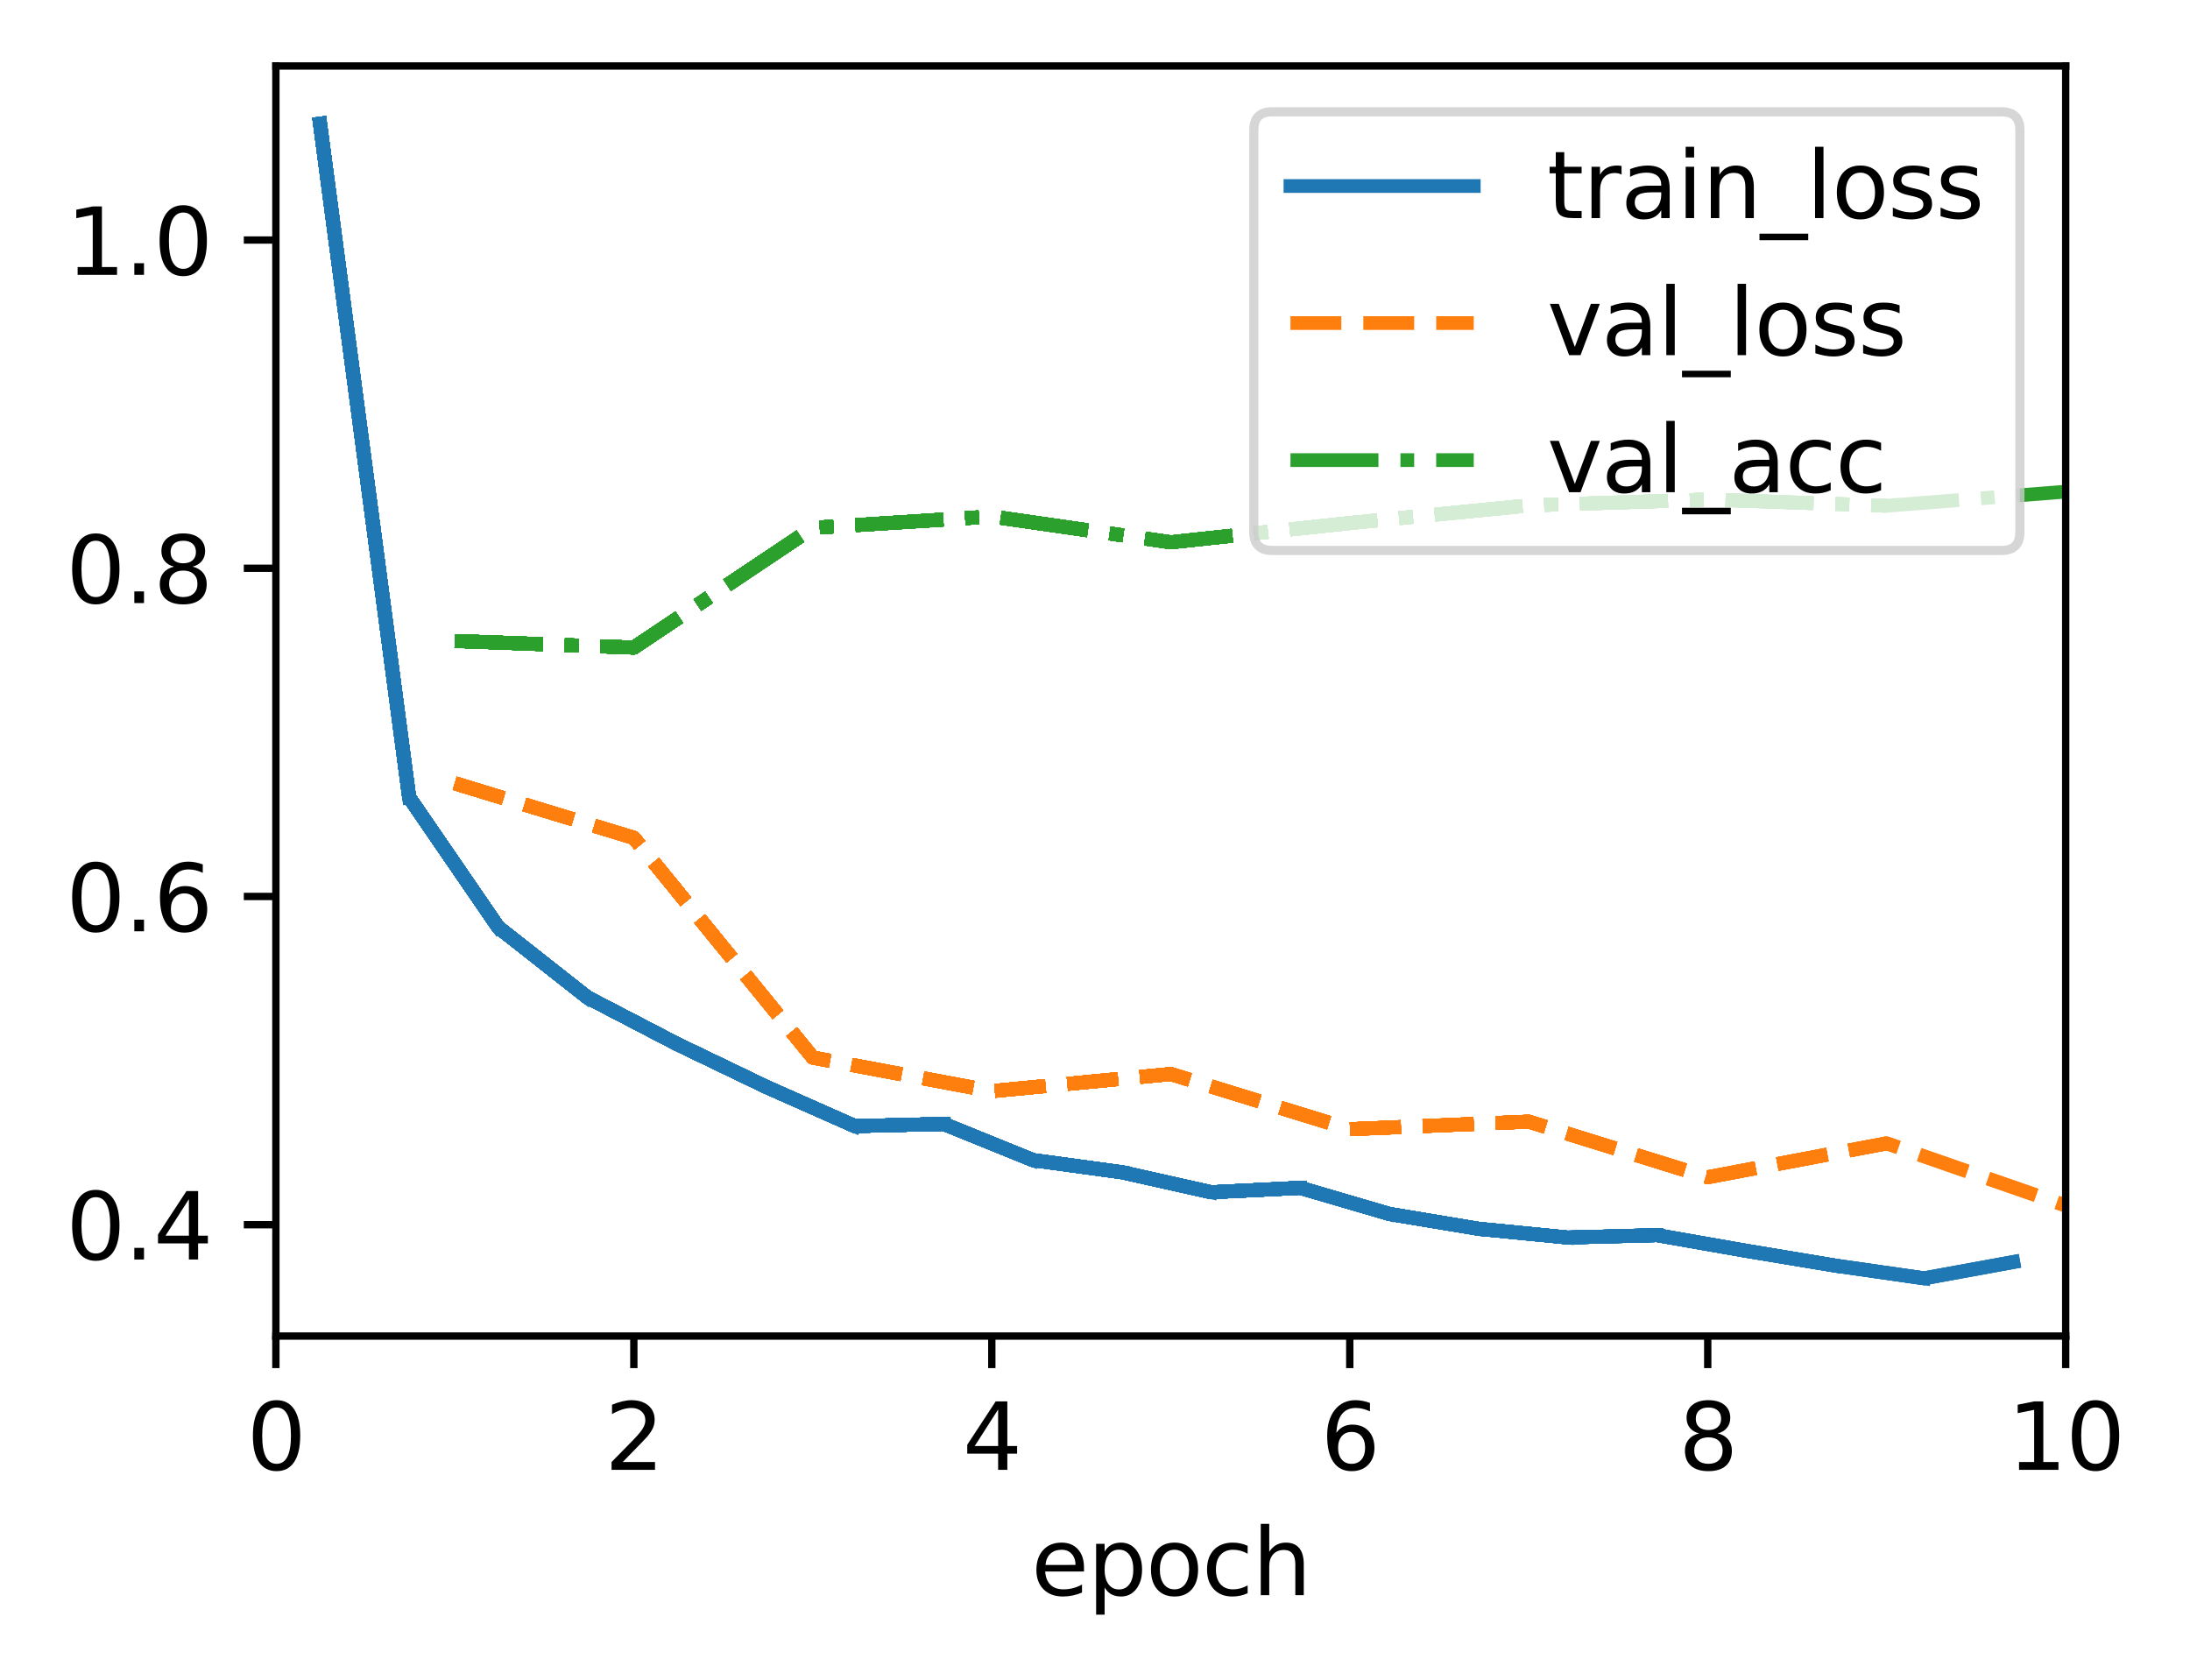 <?xml version="1.0" encoding="utf-8" standalone="no"?>
<!DOCTYPE svg PUBLIC "-//W3C//DTD SVG 1.1//EN"
  "http://www.w3.org/Graphics/SVG/1.1/DTD/svg11.dtd">
<svg xmlns:xlink="http://www.w3.org/1999/xlink" width="238.966pt" height="183.356pt" viewBox="0 0 238.966 183.356" xmlns="http://www.w3.org/2000/svg" version="1.1">
 <defs>
  <style type="text/css">*{stroke-linejoin: round; stroke-linecap: butt}</style>
 </defs>
 <g id="figure_1">
  <g id="patch_1">
   <path d="M 0 183.356 
L 238.966 183.356 
L 238.966 0 
L 0 0 
z
" style="fill: #ffffff"/>
  </g>
  <g id="axes_1">
   <g id="patch_2">
    <path d="M 30.103 145.8 
L 225.403 145.8 
L 225.403 7.2 
L 30.103 7.2 
z
" style="fill: #ffffff"/>
   </g>
   <g id="matplotlib.axis_1">
    <g id="xtick_1">
     <g id="line2d_1">
      <defs>
       <path id="m3e8cf672c4" d="M 0 0 
L 0 3.5 
" style="stroke: #000000; stroke-width: 0.8"/>
      </defs>
      <g>
       <use xlink:href="#m3e8cf672c4" x="30.103" y="145.8" style="stroke: #000000; stroke-width: 0.8"/>
      </g>
     </g>
     <g id="text_1">
      <!-- 0 -->
      <g transform="translate(26.922 160.398) scale(0.1 -0.1)">
       <defs>
        <path id="DejaVuSans-30" d="M 2034 4250 
Q 1547 4250 1301 3770 
Q 1056 3291 1056 2328 
Q 1056 1369 1301 889 
Q 1547 409 2034 409 
Q 2525 409 2770 889 
Q 3016 1369 3016 2328 
Q 3016 3291 2770 3770 
Q 2525 4250 2034 4250 
z
M 2034 4750 
Q 2819 4750 3233 4129 
Q 3647 3509 3647 2328 
Q 3647 1150 3233 529 
Q 2819 -91 2034 -91 
Q 1250 -91 836 529 
Q 422 1150 422 2328 
Q 422 3509 836 4129 
Q 1250 4750 2034 4750 
z
" transform="scale(0.016)"/>
       </defs>
       <use xlink:href="#DejaVuSans-30"/>
      </g>
     </g>
    </g>
    <g id="xtick_2">
     <g id="line2d_2">
      <g>
       <use xlink:href="#m3e8cf672c4" x="69.163" y="145.8" style="stroke: #000000; stroke-width: 0.8"/>
      </g>
     </g>
     <g id="text_2">
      <!-- 2 -->
      <g transform="translate(65.982 160.398) scale(0.1 -0.1)">
       <defs>
        <path id="DejaVuSans-32" d="M 1228 531 
L 3431 531 
L 3431 0 
L 469 0 
L 469 531 
Q 828 903 1448 1529 
Q 2069 2156 2228 2338 
Q 2531 2678 2651 2914 
Q 2772 3150 2772 3378 
Q 2772 3750 2511 3984 
Q 2250 4219 1831 4219 
Q 1534 4219 1204 4116 
Q 875 4013 500 3803 
L 500 4441 
Q 881 4594 1212 4672 
Q 1544 4750 1819 4750 
Q 2544 4750 2975 4387 
Q 3406 4025 3406 3419 
Q 3406 3131 3298 2873 
Q 3191 2616 2906 2266 
Q 2828 2175 2409 1742 
Q 1991 1309 1228 531 
z
" transform="scale(0.016)"/>
       </defs>
       <use xlink:href="#DejaVuSans-32"/>
      </g>
     </g>
    </g>
    <g id="xtick_3">
     <g id="line2d_3">
      <g>
       <use xlink:href="#m3e8cf672c4" x="108.223" y="145.8" style="stroke: #000000; stroke-width: 0.8"/>
      </g>
     </g>
     <g id="text_3">
      <!-- 4 -->
      <g transform="translate(105.042 160.398) scale(0.1 -0.1)">
       <defs>
        <path id="DejaVuSans-34" d="M 2419 4116 
L 825 1625 
L 2419 1625 
L 2419 4116 
z
M 2253 4666 
L 3047 4666 
L 3047 1625 
L 3713 1625 
L 3713 1100 
L 3047 1100 
L 3047 0 
L 2419 0 
L 2419 1100 
L 313 1100 
L 313 1709 
L 2253 4666 
z
" transform="scale(0.016)"/>
       </defs>
       <use xlink:href="#DejaVuSans-34"/>
      </g>
     </g>
    </g>
    <g id="xtick_4">
     <g id="line2d_4">
      <g>
       <use xlink:href="#m3e8cf672c4" x="147.283" y="145.8" style="stroke: #000000; stroke-width: 0.8"/>
      </g>
     </g>
     <g id="text_4">
      <!-- 6 -->
      <g transform="translate(144.102 160.398) scale(0.1 -0.1)">
       <defs>
        <path id="DejaVuSans-36" d="M 2113 2584 
Q 1688 2584 1439 2293 
Q 1191 2003 1191 1497 
Q 1191 994 1439 701 
Q 1688 409 2113 409 
Q 2538 409 2786 701 
Q 3034 994 3034 1497 
Q 3034 2003 2786 2293 
Q 2538 2584 2113 2584 
z
M 3366 4563 
L 3366 3988 
Q 3128 4100 2886 4159 
Q 2644 4219 2406 4219 
Q 1781 4219 1451 3797 
Q 1122 3375 1075 2522 
Q 1259 2794 1537 2939 
Q 1816 3084 2150 3084 
Q 2853 3084 3261 2657 
Q 3669 2231 3669 1497 
Q 3669 778 3244 343 
Q 2819 -91 2113 -91 
Q 1303 -91 875 529 
Q 447 1150 447 2328 
Q 447 3434 972 4092 
Q 1497 4750 2381 4750 
Q 2619 4750 2861 4703 
Q 3103 4656 3366 4563 
z
" transform="scale(0.016)"/>
       </defs>
       <use xlink:href="#DejaVuSans-36"/>
      </g>
     </g>
    </g>
    <g id="xtick_5">
     <g id="line2d_5">
      <g>
       <use xlink:href="#m3e8cf672c4" x="186.343" y="145.8" style="stroke: #000000; stroke-width: 0.8"/>
      </g>
     </g>
     <g id="text_5">
      <!-- 8 -->
      <g transform="translate(183.162 160.398) scale(0.1 -0.1)">
       <defs>
        <path id="DejaVuSans-38" d="M 2034 2216 
Q 1584 2216 1326 1975 
Q 1069 1734 1069 1313 
Q 1069 891 1326 650 
Q 1584 409 2034 409 
Q 2484 409 2743 651 
Q 3003 894 3003 1313 
Q 3003 1734 2745 1975 
Q 2488 2216 2034 2216 
z
M 1403 2484 
Q 997 2584 770 2862 
Q 544 3141 544 3541 
Q 544 4100 942 4425 
Q 1341 4750 2034 4750 
Q 2731 4750 3128 4425 
Q 3525 4100 3525 3541 
Q 3525 3141 3298 2862 
Q 3072 2584 2669 2484 
Q 3125 2378 3379 2068 
Q 3634 1759 3634 1313 
Q 3634 634 3220 271 
Q 2806 -91 2034 -91 
Q 1263 -91 848 271 
Q 434 634 434 1313 
Q 434 1759 690 2068 
Q 947 2378 1403 2484 
z
M 1172 3481 
Q 1172 3119 1398 2916 
Q 1625 2713 2034 2713 
Q 2441 2713 2670 2916 
Q 2900 3119 2900 3481 
Q 2900 3844 2670 4047 
Q 2441 4250 2034 4250 
Q 1625 4250 1398 4047 
Q 1172 3844 1172 3481 
z
" transform="scale(0.016)"/>
       </defs>
       <use xlink:href="#DejaVuSans-38"/>
      </g>
     </g>
    </g>
    <g id="xtick_6">
     <g id="line2d_6">
      <g>
       <use xlink:href="#m3e8cf672c4" x="225.403" y="145.8" style="stroke: #000000; stroke-width: 0.8"/>
      </g>
     </g>
     <g id="text_6">
      <!-- 10 -->
      <g transform="translate(219.041 160.398) scale(0.1 -0.1)">
       <defs>
        <path id="DejaVuSans-31" d="M 794 531 
L 1825 531 
L 1825 4091 
L 703 3866 
L 703 4441 
L 1819 4666 
L 2450 4666 
L 2450 531 
L 3481 531 
L 3481 0 
L 794 0 
L 794 531 
z
" transform="scale(0.016)"/>
       </defs>
       <use xlink:href="#DejaVuSans-31"/>
       <use xlink:href="#DejaVuSans-30" x="63.623"/>
      </g>
     </g>
    </g>
    <g id="text_7">
     <!-- epoch -->
     <g transform="translate(112.525 174.077) scale(0.1 -0.1)">
      <defs>
       <path id="DejaVuSans-65" d="M 3597 1894 
L 3597 1613 
L 953 1613 
Q 991 1019 1311 708 
Q 1631 397 2203 397 
Q 2534 397 2845 478 
Q 3156 559 3463 722 
L 3463 178 
Q 3153 47 2828 -22 
Q 2503 -91 2169 -91 
Q 1331 -91 842 396 
Q 353 884 353 1716 
Q 353 2575 817 3079 
Q 1281 3584 2069 3584 
Q 2775 3584 3186 3129 
Q 3597 2675 3597 1894 
z
M 3022 2063 
Q 3016 2534 2758 2815 
Q 2500 3097 2075 3097 
Q 1594 3097 1305 2825 
Q 1016 2553 972 2059 
L 3022 2063 
z
" transform="scale(0.016)"/>
       <path id="DejaVuSans-70" d="M 1159 525 
L 1159 -1331 
L 581 -1331 
L 581 3500 
L 1159 3500 
L 1159 2969 
Q 1341 3281 1617 3432 
Q 1894 3584 2278 3584 
Q 2916 3584 3314 3078 
Q 3713 2572 3713 1747 
Q 3713 922 3314 415 
Q 2916 -91 2278 -91 
Q 1894 -91 1617 61 
Q 1341 213 1159 525 
z
M 3116 1747 
Q 3116 2381 2855 2742 
Q 2594 3103 2138 3103 
Q 1681 3103 1420 2742 
Q 1159 2381 1159 1747 
Q 1159 1113 1420 752 
Q 1681 391 2138 391 
Q 2594 391 2855 752 
Q 3116 1113 3116 1747 
z
" transform="scale(0.016)"/>
       <path id="DejaVuSans-6f" d="M 1959 3097 
Q 1497 3097 1228 2736 
Q 959 2375 959 1747 
Q 959 1119 1226 758 
Q 1494 397 1959 397 
Q 2419 397 2687 759 
Q 2956 1122 2956 1747 
Q 2956 2369 2687 2733 
Q 2419 3097 1959 3097 
z
M 1959 3584 
Q 2709 3584 3137 3096 
Q 3566 2609 3566 1747 
Q 3566 888 3137 398 
Q 2709 -91 1959 -91 
Q 1206 -91 779 398 
Q 353 888 353 1747 
Q 353 2609 779 3096 
Q 1206 3584 1959 3584 
z
" transform="scale(0.016)"/>
       <path id="DejaVuSans-63" d="M 3122 3366 
L 3122 2828 
Q 2878 2963 2633 3030 
Q 2388 3097 2138 3097 
Q 1578 3097 1268 2742 
Q 959 2388 959 1747 
Q 959 1106 1268 751 
Q 1578 397 2138 397 
Q 2388 397 2633 464 
Q 2878 531 3122 666 
L 3122 134 
Q 2881 22 2623 -34 
Q 2366 -91 2075 -91 
Q 1284 -91 818 406 
Q 353 903 353 1747 
Q 353 2603 823 3093 
Q 1294 3584 2113 3584 
Q 2378 3584 2631 3529 
Q 2884 3475 3122 3366 
z
" transform="scale(0.016)"/>
       <path id="DejaVuSans-68" d="M 3513 2113 
L 3513 0 
L 2938 0 
L 2938 2094 
Q 2938 2591 2744 2837 
Q 2550 3084 2163 3084 
Q 1697 3084 1428 2787 
Q 1159 2491 1159 1978 
L 1159 0 
L 581 0 
L 581 4863 
L 1159 4863 
L 1159 2956 
Q 1366 3272 1645 3428 
Q 1925 3584 2291 3584 
Q 2894 3584 3203 3211 
Q 3513 2838 3513 2113 
z
" transform="scale(0.016)"/>
      </defs>
      <use xlink:href="#DejaVuSans-65"/>
      <use xlink:href="#DejaVuSans-70" x="61.523"/>
      <use xlink:href="#DejaVuSans-6f" x="125"/>
      <use xlink:href="#DejaVuSans-63" x="186.182"/>
      <use xlink:href="#DejaVuSans-68" x="241.162"/>
     </g>
    </g>
   </g>
   <g id="matplotlib.axis_2">
    <g id="ytick_1">
     <g id="line2d_7">
      <defs>
       <path id="m151366ab38" d="M 0 0 
L -3.5 0 
" style="stroke: #000000; stroke-width: 0.8"/>
      </defs>
      <g>
       <use xlink:href="#m151366ab38" x="30.103" y="133.648" style="stroke: #000000; stroke-width: 0.8"/>
      </g>
     </g>
     <g id="text_8">
      <!-- 0.4 -->
      <g transform="translate(7.2 137.447) scale(0.1 -0.1)">
       <defs>
        <path id="DejaVuSans-2e" d="M 684 794 
L 1344 794 
L 1344 0 
L 684 0 
L 684 794 
z
" transform="scale(0.016)"/>
       </defs>
       <use xlink:href="#DejaVuSans-30"/>
       <use xlink:href="#DejaVuSans-2e" x="63.623"/>
       <use xlink:href="#DejaVuSans-34" x="95.41"/>
      </g>
     </g>
    </g>
    <g id="ytick_2">
     <g id="line2d_8">
      <g>
       <use xlink:href="#m151366ab38" x="30.103" y="97.83" style="stroke: #000000; stroke-width: 0.8"/>
      </g>
     </g>
     <g id="text_9">
      <!-- 0.6 -->
      <g transform="translate(7.2 101.629) scale(0.1 -0.1)">
       <use xlink:href="#DejaVuSans-30"/>
       <use xlink:href="#DejaVuSans-2e" x="63.623"/>
       <use xlink:href="#DejaVuSans-36" x="95.41"/>
      </g>
     </g>
    </g>
    <g id="ytick_3">
     <g id="line2d_9">
      <g>
       <use xlink:href="#m151366ab38" x="30.103" y="62.012" style="stroke: #000000; stroke-width: 0.8"/>
      </g>
     </g>
     <g id="text_10">
      <!-- 0.8 -->
      <g transform="translate(7.2 65.811) scale(0.1 -0.1)">
       <use xlink:href="#DejaVuSans-30"/>
       <use xlink:href="#DejaVuSans-2e" x="63.623"/>
       <use xlink:href="#DejaVuSans-38" x="95.41"/>
      </g>
     </g>
    </g>
    <g id="ytick_4">
     <g id="line2d_10">
      <g>
       <use xlink:href="#m151366ab38" x="30.103" y="26.194" style="stroke: #000000; stroke-width: 0.8"/>
      </g>
     </g>
     <g id="text_11">
      <!-- 1.0 -->
      <g transform="translate(7.2 29.993) scale(0.1 -0.1)">
       <use xlink:href="#DejaVuSans-31"/>
       <use xlink:href="#DejaVuSans-2e" x="63.623"/>
       <use xlink:href="#DejaVuSans-30" x="95.41"/>
      </g>
     </g>
    </g>
   </g>
   <g id="line2d_11">
    <path d="M 34.923 13.5 
" clip-path="url(#p1c56804e2b)" style="fill: none; stroke: #1f77b4; stroke-width: 1.5; stroke-linecap: square"/>
   </g>
   <g id="line2d_12">
    <path d="M 34.923 13.5 
L 44.647 87.018 
" clip-path="url(#p1c56804e2b)" style="fill: none; stroke: #1f77b4; stroke-width: 1.5; stroke-linecap: square"/>
   </g>
   <g id="line2d_13">
    <path d="M 34.923 13.5 
L 44.647 87.018 
" clip-path="url(#p1c56804e2b)" style="fill: none; stroke: #1f77b4; stroke-width: 1.5; stroke-linecap: square"/>
   </g>
   <g id="line2d_14">
    <path d="M 49.633 85.482 
" clip-path="url(#p1c56804e2b)" style="fill: none; stroke-dasharray: 5.55,2.4; stroke-dashoffset: 0; stroke: #ff7f0e; stroke-width: 1.5"/>
   </g>
   <g id="line2d_15"/>
   <g id="line2d_16">
    <path d="M 34.923 13.5 
L 44.647 87.018 
" clip-path="url(#p1c56804e2b)" style="fill: none; stroke: #1f77b4; stroke-width: 1.5; stroke-linecap: square"/>
   </g>
   <g id="line2d_17">
    <path d="M 49.633 85.482 
" clip-path="url(#p1c56804e2b)" style="fill: none; stroke-dasharray: 5.55,2.4; stroke-dashoffset: 0; stroke: #ff7f0e; stroke-width: 1.5"/>
   </g>
   <g id="line2d_18">
    <path d="M 49.633 69.952 
" clip-path="url(#p1c56804e2b)" style="fill: none; stroke-dasharray: 9.6,2.4,1.5,2.4; stroke-dashoffset: 0; stroke: #2ca02c; stroke-width: 1.5"/>
   </g>
   <g id="line2d_19">
    <path d="M 34.923 13.5 
L 44.647 87.018 
L 54.37 101.192 
" clip-path="url(#p1c56804e2b)" style="fill: none; stroke: #1f77b4; stroke-width: 1.5; stroke-linecap: square"/>
   </g>
   <g id="line2d_20">
    <path d="M 49.633 85.482 
" clip-path="url(#p1c56804e2b)" style="fill: none; stroke-dasharray: 5.55,2.4; stroke-dashoffset: 0; stroke: #ff7f0e; stroke-width: 1.5"/>
   </g>
   <g id="line2d_21">
    <path d="M 49.633 69.952 
" clip-path="url(#p1c56804e2b)" style="fill: none; stroke-dasharray: 9.6,2.4,1.5,2.4; stroke-dashoffset: 0; stroke: #2ca02c; stroke-width: 1.5"/>
   </g>
   <g id="line2d_22">
    <path d="M 34.923 13.5 
L 44.647 87.018 
L 54.37 101.192 
L 64.094 108.843 
" clip-path="url(#p1c56804e2b)" style="fill: none; stroke: #1f77b4; stroke-width: 1.5; stroke-linecap: square"/>
   </g>
   <g id="line2d_23">
    <path d="M 49.633 85.482 
" clip-path="url(#p1c56804e2b)" style="fill: none; stroke-dasharray: 5.55,2.4; stroke-dashoffset: 0; stroke: #ff7f0e; stroke-width: 1.5"/>
   </g>
   <g id="line2d_24">
    <path d="M 49.633 69.952 
" clip-path="url(#p1c56804e2b)" style="fill: none; stroke-dasharray: 9.6,2.4,1.5,2.4; stroke-dashoffset: 0; stroke: #2ca02c; stroke-width: 1.5"/>
   </g>
   <g id="line2d_25">
    <path d="M 34.923 13.5 
L 44.647 87.018 
L 54.37 101.192 
L 64.094 108.843 
" clip-path="url(#p1c56804e2b)" style="fill: none; stroke: #1f77b4; stroke-width: 1.5; stroke-linecap: square"/>
   </g>
   <g id="line2d_26">
    <path d="M 49.633 85.482 
L 69.163 91.433 
" clip-path="url(#p1c56804e2b)" style="fill: none; stroke-dasharray: 5.55,2.4; stroke-dashoffset: 0; stroke: #ff7f0e; stroke-width: 1.5"/>
   </g>
   <g id="line2d_27">
    <path d="M 49.633 69.952 
" clip-path="url(#p1c56804e2b)" style="fill: none; stroke-dasharray: 9.6,2.4,1.5,2.4; stroke-dashoffset: 0; stroke: #2ca02c; stroke-width: 1.5"/>
   </g>
   <g id="line2d_28">
    <path d="M 34.923 13.5 
L 44.647 87.018 
L 54.37 101.192 
L 64.094 108.843 
" clip-path="url(#p1c56804e2b)" style="fill: none; stroke: #1f77b4; stroke-width: 1.5; stroke-linecap: square"/>
   </g>
   <g id="line2d_29">
    <path d="M 49.633 85.482 
L 69.163 91.433 
" clip-path="url(#p1c56804e2b)" style="fill: none; stroke-dasharray: 5.55,2.4; stroke-dashoffset: 0; stroke: #ff7f0e; stroke-width: 1.5"/>
   </g>
   <g id="line2d_30">
    <path d="M 49.633 69.952 
L 69.163 70.669 
" clip-path="url(#p1c56804e2b)" style="fill: none; stroke-dasharray: 9.6,2.4,1.5,2.4; stroke-dashoffset: 0; stroke: #2ca02c; stroke-width: 1.5"/>
   </g>
   <g id="line2d_31">
    <path d="M 34.923 13.5 
L 44.647 87.018 
L 54.37 101.192 
L 64.094 108.843 
L 73.817 113.9 
" clip-path="url(#p1c56804e2b)" style="fill: none; stroke: #1f77b4; stroke-width: 1.5; stroke-linecap: square"/>
   </g>
   <g id="line2d_32">
    <path d="M 49.633 85.482 
L 69.163 91.433 
" clip-path="url(#p1c56804e2b)" style="fill: none; stroke-dasharray: 5.55,2.4; stroke-dashoffset: 0; stroke: #ff7f0e; stroke-width: 1.5"/>
   </g>
   <g id="line2d_33">
    <path d="M 49.633 69.952 
L 69.163 70.669 
" clip-path="url(#p1c56804e2b)" style="fill: none; stroke-dasharray: 9.6,2.4,1.5,2.4; stroke-dashoffset: 0; stroke: #2ca02c; stroke-width: 1.5"/>
   </g>
   <g id="line2d_34">
    <path d="M 34.923 13.5 
L 44.647 87.018 
L 54.37 101.192 
L 64.094 108.843 
L 73.817 113.9 
L 83.541 118.579 
" clip-path="url(#p1c56804e2b)" style="fill: none; stroke: #1f77b4; stroke-width: 1.5; stroke-linecap: square"/>
   </g>
   <g id="line2d_35">
    <path d="M 49.633 85.482 
L 69.163 91.433 
" clip-path="url(#p1c56804e2b)" style="fill: none; stroke-dasharray: 5.55,2.4; stroke-dashoffset: 0; stroke: #ff7f0e; stroke-width: 1.5"/>
   </g>
   <g id="line2d_36">
    <path d="M 49.633 69.952 
L 69.163 70.669 
" clip-path="url(#p1c56804e2b)" style="fill: none; stroke-dasharray: 9.6,2.4,1.5,2.4; stroke-dashoffset: 0; stroke: #2ca02c; stroke-width: 1.5"/>
   </g>
   <g id="line2d_37">
    <path d="M 34.923 13.5 
L 44.647 87.018 
L 54.37 101.192 
L 64.094 108.843 
L 73.817 113.9 
L 83.541 118.579 
" clip-path="url(#p1c56804e2b)" style="fill: none; stroke: #1f77b4; stroke-width: 1.5; stroke-linecap: square"/>
   </g>
   <g id="line2d_38">
    <path d="M 49.633 85.482 
L 69.163 91.433 
L 88.693 115.412 
" clip-path="url(#p1c56804e2b)" style="fill: none; stroke-dasharray: 5.55,2.4; stroke-dashoffset: 0; stroke: #ff7f0e; stroke-width: 1.5"/>
   </g>
   <g id="line2d_39">
    <path d="M 49.633 69.952 
L 69.163 70.669 
" clip-path="url(#p1c56804e2b)" style="fill: none; stroke-dasharray: 9.6,2.4,1.5,2.4; stroke-dashoffset: 0; stroke: #2ca02c; stroke-width: 1.5"/>
   </g>
   <g id="line2d_40">
    <path d="M 34.923 13.5 
L 44.647 87.018 
L 54.37 101.192 
L 64.094 108.843 
L 73.817 113.9 
L 83.541 118.579 
" clip-path="url(#p1c56804e2b)" style="fill: none; stroke: #1f77b4; stroke-width: 1.5; stroke-linecap: square"/>
   </g>
   <g id="line2d_41">
    <path d="M 49.633 85.482 
L 69.163 91.433 
L 88.693 115.412 
" clip-path="url(#p1c56804e2b)" style="fill: none; stroke-dasharray: 5.55,2.4; stroke-dashoffset: 0; stroke: #ff7f0e; stroke-width: 1.5"/>
   </g>
   <g id="line2d_42">
    <path d="M 49.633 69.952 
L 69.163 70.669 
L 88.693 57.604 
" clip-path="url(#p1c56804e2b)" style="fill: none; stroke-dasharray: 9.6,2.4,1.5,2.4; stroke-dashoffset: 0; stroke: #2ca02c; stroke-width: 1.5"/>
   </g>
   <g id="line2d_43">
    <path d="M 34.923 13.5 
L 44.647 87.018 
L 54.37 101.192 
L 64.094 108.843 
L 73.817 113.9 
L 83.541 118.579 
L 93.264 122.888 
" clip-path="url(#p1c56804e2b)" style="fill: none; stroke: #1f77b4; stroke-width: 1.5; stroke-linecap: square"/>
   </g>
   <g id="line2d_44">
    <path d="M 49.633 85.482 
L 69.163 91.433 
L 88.693 115.412 
" clip-path="url(#p1c56804e2b)" style="fill: none; stroke-dasharray: 5.55,2.4; stroke-dashoffset: 0; stroke: #ff7f0e; stroke-width: 1.5"/>
   </g>
   <g id="line2d_45">
    <path d="M 49.633 69.952 
L 69.163 70.669 
L 88.693 57.604 
" clip-path="url(#p1c56804e2b)" style="fill: none; stroke-dasharray: 9.6,2.4,1.5,2.4; stroke-dashoffset: 0; stroke: #2ca02c; stroke-width: 1.5"/>
   </g>
   <g id="line2d_46">
    <path d="M 34.923 13.5 
L 44.647 87.018 
L 54.37 101.192 
L 64.094 108.843 
L 73.817 113.9 
L 83.541 118.579 
L 93.264 122.888 
L 102.987 122.653 
" clip-path="url(#p1c56804e2b)" style="fill: none; stroke: #1f77b4; stroke-width: 1.5; stroke-linecap: square"/>
   </g>
   <g id="line2d_47">
    <path d="M 49.633 85.482 
L 69.163 91.433 
L 88.693 115.412 
" clip-path="url(#p1c56804e2b)" style="fill: none; stroke-dasharray: 5.55,2.4; stroke-dashoffset: 0; stroke: #ff7f0e; stroke-width: 1.5"/>
   </g>
   <g id="line2d_48">
    <path d="M 49.633 69.952 
L 69.163 70.669 
L 88.693 57.604 
" clip-path="url(#p1c56804e2b)" style="fill: none; stroke-dasharray: 9.6,2.4,1.5,2.4; stroke-dashoffset: 0; stroke: #2ca02c; stroke-width: 1.5"/>
   </g>
   <g id="line2d_49">
    <path d="M 34.923 13.5 
L 44.647 87.018 
L 54.37 101.192 
L 64.094 108.843 
L 73.817 113.9 
L 83.541 118.579 
L 93.264 122.888 
L 102.987 122.653 
" clip-path="url(#p1c56804e2b)" style="fill: none; stroke: #1f77b4; stroke-width: 1.5; stroke-linecap: square"/>
   </g>
   <g id="line2d_50">
    <path d="M 49.633 85.482 
L 69.163 91.433 
L 88.693 115.412 
L 108.223 119.074 
" clip-path="url(#p1c56804e2b)" style="fill: none; stroke-dasharray: 5.55,2.4; stroke-dashoffset: 0; stroke: #ff7f0e; stroke-width: 1.5"/>
   </g>
   <g id="line2d_51">
    <path d="M 49.633 69.952 
L 69.163 70.669 
L 88.693 57.604 
" clip-path="url(#p1c56804e2b)" style="fill: none; stroke-dasharray: 9.6,2.4,1.5,2.4; stroke-dashoffset: 0; stroke: #2ca02c; stroke-width: 1.5"/>
   </g>
   <g id="line2d_52">
    <path d="M 34.923 13.5 
L 44.647 87.018 
L 54.37 101.192 
L 64.094 108.843 
L 73.817 113.9 
L 83.541 118.579 
L 93.264 122.888 
L 102.987 122.653 
" clip-path="url(#p1c56804e2b)" style="fill: none; stroke: #1f77b4; stroke-width: 1.5; stroke-linecap: square"/>
   </g>
   <g id="line2d_53">
    <path d="M 49.633 85.482 
L 69.163 91.433 
L 88.693 115.412 
L 108.223 119.074 
" clip-path="url(#p1c56804e2b)" style="fill: none; stroke-dasharray: 5.55,2.4; stroke-dashoffset: 0; stroke: #ff7f0e; stroke-width: 1.5"/>
   </g>
   <g id="line2d_54">
    <path d="M 49.633 69.952 
L 69.163 70.669 
L 88.693 57.604 
L 108.223 56.363 
" clip-path="url(#p1c56804e2b)" style="fill: none; stroke-dasharray: 9.6,2.4,1.5,2.4; stroke-dashoffset: 0; stroke: #2ca02c; stroke-width: 1.5"/>
   </g>
   <g id="line2d_55">
    <path d="M 34.923 13.5 
L 44.647 87.018 
L 54.37 101.192 
L 64.094 108.843 
L 73.817 113.9 
L 83.541 118.579 
L 93.264 122.888 
L 102.987 122.653 
L 112.711 126.6 
" clip-path="url(#p1c56804e2b)" style="fill: none; stroke: #1f77b4; stroke-width: 1.5; stroke-linecap: square"/>
   </g>
   <g id="line2d_56">
    <path d="M 49.633 85.482 
L 69.163 91.433 
L 88.693 115.412 
L 108.223 119.074 
" clip-path="url(#p1c56804e2b)" style="fill: none; stroke-dasharray: 5.55,2.4; stroke-dashoffset: 0; stroke: #ff7f0e; stroke-width: 1.5"/>
   </g>
   <g id="line2d_57">
    <path d="M 49.633 69.952 
L 69.163 70.669 
L 88.693 57.604 
L 108.223 56.363 
" clip-path="url(#p1c56804e2b)" style="fill: none; stroke-dasharray: 9.6,2.4,1.5,2.4; stroke-dashoffset: 0; stroke: #2ca02c; stroke-width: 1.5"/>
   </g>
   <g id="line2d_58">
    <path d="M 34.923 13.5 
L 44.647 87.018 
L 54.37 101.192 
L 64.094 108.843 
L 73.817 113.9 
L 83.541 118.579 
L 93.264 122.888 
L 102.987 122.653 
L 112.711 126.6 
L 122.434 127.927 
" clip-path="url(#p1c56804e2b)" style="fill: none; stroke: #1f77b4; stroke-width: 1.5; stroke-linecap: square"/>
   </g>
   <g id="line2d_59">
    <path d="M 49.633 85.482 
L 69.163 91.433 
L 88.693 115.412 
L 108.223 119.074 
" clip-path="url(#p1c56804e2b)" style="fill: none; stroke-dasharray: 5.55,2.4; stroke-dashoffset: 0; stroke: #ff7f0e; stroke-width: 1.5"/>
   </g>
   <g id="line2d_60">
    <path d="M 49.633 69.952 
L 69.163 70.669 
L 88.693 57.604 
L 108.223 56.363 
" clip-path="url(#p1c56804e2b)" style="fill: none; stroke-dasharray: 9.6,2.4,1.5,2.4; stroke-dashoffset: 0; stroke: #2ca02c; stroke-width: 1.5"/>
   </g>
   <g id="line2d_61">
    <path d="M 34.923 13.5 
L 44.647 87.018 
L 54.37 101.192 
L 64.094 108.843 
L 73.817 113.9 
L 83.541 118.579 
L 93.264 122.888 
L 102.987 122.653 
L 112.711 126.6 
L 122.434 127.927 
" clip-path="url(#p1c56804e2b)" style="fill: none; stroke: #1f77b4; stroke-width: 1.5; stroke-linecap: square"/>
   </g>
   <g id="line2d_62">
    <path d="M 49.633 85.482 
L 69.163 91.433 
L 88.693 115.412 
L 108.223 119.074 
L 127.753 117.206 
" clip-path="url(#p1c56804e2b)" style="fill: none; stroke-dasharray: 5.55,2.4; stroke-dashoffset: 0; stroke: #ff7f0e; stroke-width: 1.5"/>
   </g>
   <g id="line2d_63">
    <path d="M 49.633 69.952 
L 69.163 70.669 
L 88.693 57.604 
L 108.223 56.363 
" clip-path="url(#p1c56804e2b)" style="fill: none; stroke-dasharray: 9.6,2.4,1.5,2.4; stroke-dashoffset: 0; stroke: #2ca02c; stroke-width: 1.5"/>
   </g>
   <g id="line2d_64">
    <path d="M 34.923 13.5 
L 44.647 87.018 
L 54.37 101.192 
L 64.094 108.843 
L 73.817 113.9 
L 83.541 118.579 
L 93.264 122.888 
L 102.987 122.653 
L 112.711 126.6 
L 122.434 127.927 
" clip-path="url(#p1c56804e2b)" style="fill: none; stroke: #1f77b4; stroke-width: 1.5; stroke-linecap: square"/>
   </g>
   <g id="line2d_65">
    <path d="M 49.633 85.482 
L 69.163 91.433 
L 88.693 115.412 
L 108.223 119.074 
L 127.753 117.206 
" clip-path="url(#p1c56804e2b)" style="fill: none; stroke-dasharray: 5.55,2.4; stroke-dashoffset: 0; stroke: #ff7f0e; stroke-width: 1.5"/>
   </g>
   <g id="line2d_66">
    <path d="M 49.633 69.952 
L 69.163 70.669 
L 88.693 57.604 
L 108.223 56.363 
L 127.753 59.178 
" clip-path="url(#p1c56804e2b)" style="fill: none; stroke-dasharray: 9.6,2.4,1.5,2.4; stroke-dashoffset: 0; stroke: #2ca02c; stroke-width: 1.5"/>
   </g>
   <g id="line2d_67">
    <path d="M 34.923 13.5 
L 44.647 87.018 
L 54.37 101.192 
L 64.094 108.843 
L 73.817 113.9 
L 83.541 118.579 
L 93.264 122.888 
L 102.987 122.653 
L 112.711 126.6 
L 122.434 127.927 
L 132.158 130.105 
" clip-path="url(#p1c56804e2b)" style="fill: none; stroke: #1f77b4; stroke-width: 1.5; stroke-linecap: square"/>
   </g>
   <g id="line2d_68">
    <path d="M 49.633 85.482 
L 69.163 91.433 
L 88.693 115.412 
L 108.223 119.074 
L 127.753 117.206 
" clip-path="url(#p1c56804e2b)" style="fill: none; stroke-dasharray: 5.55,2.4; stroke-dashoffset: 0; stroke: #ff7f0e; stroke-width: 1.5"/>
   </g>
   <g id="line2d_69">
    <path d="M 49.633 69.952 
L 69.163 70.669 
L 88.693 57.604 
L 108.223 56.363 
L 127.753 59.178 
" clip-path="url(#p1c56804e2b)" style="fill: none; stroke-dasharray: 9.6,2.4,1.5,2.4; stroke-dashoffset: 0; stroke: #2ca02c; stroke-width: 1.5"/>
   </g>
   <g id="line2d_70">
    <path d="M 34.923 13.5 
L 44.647 87.018 
L 54.37 101.192 
L 64.094 108.843 
L 73.817 113.9 
L 83.541 118.579 
L 93.264 122.888 
L 102.987 122.653 
L 112.711 126.6 
L 122.434 127.927 
L 132.158 130.105 
L 141.881 129.629 
" clip-path="url(#p1c56804e2b)" style="fill: none; stroke: #1f77b4; stroke-width: 1.5; stroke-linecap: square"/>
   </g>
   <g id="line2d_71">
    <path d="M 49.633 85.482 
L 69.163 91.433 
L 88.693 115.412 
L 108.223 119.074 
L 127.753 117.206 
" clip-path="url(#p1c56804e2b)" style="fill: none; stroke-dasharray: 5.55,2.4; stroke-dashoffset: 0; stroke: #ff7f0e; stroke-width: 1.5"/>
   </g>
   <g id="line2d_72">
    <path d="M 49.633 69.952 
L 69.163 70.669 
L 88.693 57.604 
L 108.223 56.363 
L 127.753 59.178 
" clip-path="url(#p1c56804e2b)" style="fill: none; stroke-dasharray: 9.6,2.4,1.5,2.4; stroke-dashoffset: 0; stroke: #2ca02c; stroke-width: 1.5"/>
   </g>
   <g id="line2d_73">
    <path d="M 34.923 13.5 
L 44.647 87.018 
L 54.37 101.192 
L 64.094 108.843 
L 73.817 113.9 
L 83.541 118.579 
L 93.264 122.888 
L 102.987 122.653 
L 112.711 126.6 
L 122.434 127.927 
L 132.158 130.105 
L 141.881 129.629 
" clip-path="url(#p1c56804e2b)" style="fill: none; stroke: #1f77b4; stroke-width: 1.5; stroke-linecap: square"/>
   </g>
   <g id="line2d_74">
    <path d="M 49.633 85.482 
L 69.163 91.433 
L 88.693 115.412 
L 108.223 119.074 
L 127.753 117.206 
L 147.283 123.225 
" clip-path="url(#p1c56804e2b)" style="fill: none; stroke-dasharray: 5.55,2.4; stroke-dashoffset: 0; stroke: #ff7f0e; stroke-width: 1.5"/>
   </g>
   <g id="line2d_75">
    <path d="M 49.633 69.952 
L 69.163 70.669 
L 88.693 57.604 
L 108.223 56.363 
L 127.753 59.178 
" clip-path="url(#p1c56804e2b)" style="fill: none; stroke-dasharray: 9.6,2.4,1.5,2.4; stroke-dashoffset: 0; stroke: #2ca02c; stroke-width: 1.5"/>
   </g>
   <g id="line2d_76">
    <path d="M 34.923 13.5 
L 44.647 87.018 
L 54.37 101.192 
L 64.094 108.843 
L 73.817 113.9 
L 83.541 118.579 
L 93.264 122.888 
L 102.987 122.653 
L 112.711 126.6 
L 122.434 127.927 
L 132.158 130.105 
L 141.881 129.629 
" clip-path="url(#p1c56804e2b)" style="fill: none; stroke: #1f77b4; stroke-width: 1.5; stroke-linecap: square"/>
   </g>
   <g id="line2d_77">
    <path d="M 49.633 85.482 
L 69.163 91.433 
L 88.693 115.412 
L 108.223 119.074 
L 127.753 117.206 
L 147.283 123.225 
" clip-path="url(#p1c56804e2b)" style="fill: none; stroke-dasharray: 5.55,2.4; stroke-dashoffset: 0; stroke: #ff7f0e; stroke-width: 1.5"/>
   </g>
   <g id="line2d_78">
    <path d="M 49.633 69.952 
L 69.163 70.669 
L 88.693 57.604 
L 108.223 56.363 
L 127.753 59.178 
L 147.283 57.08 
" clip-path="url(#p1c56804e2b)" style="fill: none; stroke-dasharray: 9.6,2.4,1.5,2.4; stroke-dashoffset: 0; stroke: #2ca02c; stroke-width: 1.5"/>
   </g>
   <g id="line2d_79">
    <path d="M 34.923 13.5 
L 44.647 87.018 
L 54.37 101.192 
L 64.094 108.843 
L 73.817 113.9 
L 83.541 118.579 
L 93.264 122.888 
L 102.987 122.653 
L 112.711 126.6 
L 122.434 127.927 
L 132.158 130.105 
L 141.881 129.629 
L 151.605 132.476 
" clip-path="url(#p1c56804e2b)" style="fill: none; stroke: #1f77b4; stroke-width: 1.5; stroke-linecap: square"/>
   </g>
   <g id="line2d_80">
    <path d="M 49.633 85.482 
L 69.163 91.433 
L 88.693 115.412 
L 108.223 119.074 
L 127.753 117.206 
L 147.283 123.225 
" clip-path="url(#p1c56804e2b)" style="fill: none; stroke-dasharray: 5.55,2.4; stroke-dashoffset: 0; stroke: #ff7f0e; stroke-width: 1.5"/>
   </g>
   <g id="line2d_81">
    <path d="M 49.633 69.952 
L 69.163 70.669 
L 88.693 57.604 
L 108.223 56.363 
L 127.753 59.178 
L 147.283 57.08 
" clip-path="url(#p1c56804e2b)" style="fill: none; stroke-dasharray: 9.6,2.4,1.5,2.4; stroke-dashoffset: 0; stroke: #2ca02c; stroke-width: 1.5"/>
   </g>
   <g id="line2d_82">
    <path d="M 34.923 13.5 
L 44.647 87.018 
L 54.37 101.192 
L 64.094 108.843 
L 73.817 113.9 
L 83.541 118.579 
L 93.264 122.888 
L 102.987 122.653 
L 112.711 126.6 
L 122.434 127.927 
L 132.158 130.105 
L 141.881 129.629 
L 151.605 132.476 
L 161.328 134.095 
" clip-path="url(#p1c56804e2b)" style="fill: none; stroke: #1f77b4; stroke-width: 1.5; stroke-linecap: square"/>
   </g>
   <g id="line2d_83">
    <path d="M 49.633 85.482 
L 69.163 91.433 
L 88.693 115.412 
L 108.223 119.074 
L 127.753 117.206 
L 147.283 123.225 
" clip-path="url(#p1c56804e2b)" style="fill: none; stroke-dasharray: 5.55,2.4; stroke-dashoffset: 0; stroke: #ff7f0e; stroke-width: 1.5"/>
   </g>
   <g id="line2d_84">
    <path d="M 49.633 69.952 
L 69.163 70.669 
L 88.693 57.604 
L 108.223 56.363 
L 127.753 59.178 
L 147.283 57.08 
" clip-path="url(#p1c56804e2b)" style="fill: none; stroke-dasharray: 9.6,2.4,1.5,2.4; stroke-dashoffset: 0; stroke: #2ca02c; stroke-width: 1.5"/>
   </g>
   <g id="line2d_85">
    <path d="M 34.923 13.5 
L 44.647 87.018 
L 54.37 101.192 
L 64.094 108.843 
L 73.817 113.9 
L 83.541 118.579 
L 93.264 122.888 
L 102.987 122.653 
L 112.711 126.6 
L 122.434 127.927 
L 132.158 130.105 
L 141.881 129.629 
L 151.605 132.476 
L 161.328 134.095 
" clip-path="url(#p1c56804e2b)" style="fill: none; stroke: #1f77b4; stroke-width: 1.5; stroke-linecap: square"/>
   </g>
   <g id="line2d_86">
    <path d="M 49.633 85.482 
L 69.163 91.433 
L 88.693 115.412 
L 108.223 119.074 
L 127.753 117.206 
L 147.283 123.225 
L 166.813 122.401 
" clip-path="url(#p1c56804e2b)" style="fill: none; stroke-dasharray: 5.55,2.4; stroke-dashoffset: 0; stroke: #ff7f0e; stroke-width: 1.5"/>
   </g>
   <g id="line2d_87">
    <path d="M 49.633 69.952 
L 69.163 70.669 
L 88.693 57.604 
L 108.223 56.363 
L 127.753 59.178 
L 147.283 57.08 
" clip-path="url(#p1c56804e2b)" style="fill: none; stroke-dasharray: 9.6,2.4,1.5,2.4; stroke-dashoffset: 0; stroke: #2ca02c; stroke-width: 1.5"/>
   </g>
   <g id="line2d_88">
    <path d="M 34.923 13.5 
L 44.647 87.018 
L 54.37 101.192 
L 64.094 108.843 
L 73.817 113.9 
L 83.541 118.579 
L 93.264 122.888 
L 102.987 122.653 
L 112.711 126.6 
L 122.434 127.927 
L 132.158 130.105 
L 141.881 129.629 
L 151.605 132.476 
L 161.328 134.095 
" clip-path="url(#p1c56804e2b)" style="fill: none; stroke: #1f77b4; stroke-width: 1.5; stroke-linecap: square"/>
   </g>
   <g id="line2d_89">
    <path d="M 49.633 85.482 
L 69.163 91.433 
L 88.693 115.412 
L 108.223 119.074 
L 127.753 117.206 
L 147.283 123.225 
L 166.813 122.401 
" clip-path="url(#p1c56804e2b)" style="fill: none; stroke-dasharray: 5.55,2.4; stroke-dashoffset: 0; stroke: #ff7f0e; stroke-width: 1.5"/>
   </g>
   <g id="line2d_90">
    <path d="M 49.633 69.952 
L 69.163 70.669 
L 88.693 57.604 
L 108.223 56.363 
L 127.753 59.178 
L 147.283 57.08 
L 166.813 55.156 
" clip-path="url(#p1c56804e2b)" style="fill: none; stroke-dasharray: 9.6,2.4,1.5,2.4; stroke-dashoffset: 0; stroke: #2ca02c; stroke-width: 1.5"/>
   </g>
   <g id="line2d_91">
    <path d="M 34.923 13.5 
L 44.647 87.018 
L 54.37 101.192 
L 64.094 108.843 
L 73.817 113.9 
L 83.541 118.579 
L 93.264 122.888 
L 102.987 122.653 
L 112.711 126.6 
L 122.434 127.927 
L 132.158 130.105 
L 141.881 129.629 
L 151.605 132.476 
L 161.328 134.095 
L 171.052 135.049 
" clip-path="url(#p1c56804e2b)" style="fill: none; stroke: #1f77b4; stroke-width: 1.5; stroke-linecap: square"/>
   </g>
   <g id="line2d_92">
    <path d="M 49.633 85.482 
L 69.163 91.433 
L 88.693 115.412 
L 108.223 119.074 
L 127.753 117.206 
L 147.283 123.225 
L 166.813 122.401 
" clip-path="url(#p1c56804e2b)" style="fill: none; stroke-dasharray: 5.55,2.4; stroke-dashoffset: 0; stroke: #ff7f0e; stroke-width: 1.5"/>
   </g>
   <g id="line2d_93">
    <path d="M 49.633 69.952 
L 69.163 70.669 
L 88.693 57.604 
L 108.223 56.363 
L 127.753 59.178 
L 147.283 57.08 
L 166.813 55.156 
" clip-path="url(#p1c56804e2b)" style="fill: none; stroke-dasharray: 9.6,2.4,1.5,2.4; stroke-dashoffset: 0; stroke: #2ca02c; stroke-width: 1.5"/>
   </g>
   <g id="line2d_94">
    <path d="M 34.923 13.5 
L 44.647 87.018 
L 54.37 101.192 
L 64.094 108.843 
L 73.817 113.9 
L 83.541 118.579 
L 93.264 122.888 
L 102.987 122.653 
L 112.711 126.6 
L 122.434 127.927 
L 132.158 130.105 
L 141.881 129.629 
L 151.605 132.476 
L 161.328 134.095 
L 171.052 135.049 
L 180.775 134.787 
" clip-path="url(#p1c56804e2b)" style="fill: none; stroke: #1f77b4; stroke-width: 1.5; stroke-linecap: square"/>
   </g>
   <g id="line2d_95">
    <path d="M 49.633 85.482 
L 69.163 91.433 
L 88.693 115.412 
L 108.223 119.074 
L 127.753 117.206 
L 147.283 123.225 
L 166.813 122.401 
" clip-path="url(#p1c56804e2b)" style="fill: none; stroke-dasharray: 5.55,2.4; stroke-dashoffset: 0; stroke: #ff7f0e; stroke-width: 1.5"/>
   </g>
   <g id="line2d_96">
    <path d="M 49.633 69.952 
L 69.163 70.669 
L 88.693 57.604 
L 108.223 56.363 
L 127.753 59.178 
L 147.283 57.08 
L 166.813 55.156 
" clip-path="url(#p1c56804e2b)" style="fill: none; stroke-dasharray: 9.6,2.4,1.5,2.4; stroke-dashoffset: 0; stroke: #2ca02c; stroke-width: 1.5"/>
   </g>
   <g id="line2d_97">
    <path d="M 34.923 13.5 
L 44.647 87.018 
L 54.37 101.192 
L 64.094 108.843 
L 73.817 113.9 
L 83.541 118.579 
L 93.264 122.888 
L 102.987 122.653 
L 112.711 126.6 
L 122.434 127.927 
L 132.158 130.105 
L 141.881 129.629 
L 151.605 132.476 
L 161.328 134.095 
L 171.052 135.049 
L 180.775 134.787 
" clip-path="url(#p1c56804e2b)" style="fill: none; stroke: #1f77b4; stroke-width: 1.5; stroke-linecap: square"/>
   </g>
   <g id="line2d_98">
    <path d="M 49.633 85.482 
L 69.163 91.433 
L 88.693 115.412 
L 108.223 119.074 
L 127.753 117.206 
L 147.283 123.225 
L 166.813 122.401 
L 186.343 128.469 
" clip-path="url(#p1c56804e2b)" style="fill: none; stroke-dasharray: 5.55,2.4; stroke-dashoffset: 0; stroke: #ff7f0e; stroke-width: 1.5"/>
   </g>
   <g id="line2d_99">
    <path d="M 49.633 69.952 
L 69.163 70.669 
L 88.693 57.604 
L 108.223 56.363 
L 127.753 59.178 
L 147.283 57.08 
L 166.813 55.156 
" clip-path="url(#p1c56804e2b)" style="fill: none; stroke-dasharray: 9.6,2.4,1.5,2.4; stroke-dashoffset: 0; stroke: #2ca02c; stroke-width: 1.5"/>
   </g>
   <g id="line2d_100">
    <path d="M 34.923 13.5 
L 44.647 87.018 
L 54.37 101.192 
L 64.094 108.843 
L 73.817 113.9 
L 83.541 118.579 
L 93.264 122.888 
L 102.987 122.653 
L 112.711 126.6 
L 122.434 127.927 
L 132.158 130.105 
L 141.881 129.629 
L 151.605 132.476 
L 161.328 134.095 
L 171.052 135.049 
L 180.775 134.787 
" clip-path="url(#p1c56804e2b)" style="fill: none; stroke: #1f77b4; stroke-width: 1.5; stroke-linecap: square"/>
   </g>
   <g id="line2d_101">
    <path d="M 49.633 85.482 
L 69.163 91.433 
L 88.693 115.412 
L 108.223 119.074 
L 127.753 117.206 
L 147.283 123.225 
L 166.813 122.401 
L 186.343 128.469 
" clip-path="url(#p1c56804e2b)" style="fill: none; stroke-dasharray: 5.55,2.4; stroke-dashoffset: 0; stroke: #ff7f0e; stroke-width: 1.5"/>
   </g>
   <g id="line2d_102">
    <path d="M 49.633 69.952 
L 69.163 70.669 
L 88.693 57.604 
L 108.223 56.363 
L 127.753 59.178 
L 147.283 57.08 
L 166.813 55.156 
L 186.343 54.509 
" clip-path="url(#p1c56804e2b)" style="fill: none; stroke-dasharray: 9.6,2.4,1.5,2.4; stroke-dashoffset: 0; stroke: #2ca02c; stroke-width: 1.5"/>
   </g>
   <g id="line2d_103">
    <path d="M 34.923 13.5 
L 44.647 87.018 
L 54.37 101.192 
L 64.094 108.843 
L 73.817 113.9 
L 83.541 118.579 
L 93.264 122.888 
L 102.987 122.653 
L 112.711 126.6 
L 122.434 127.927 
L 132.158 130.105 
L 141.881 129.629 
L 151.605 132.476 
L 161.328 134.095 
L 171.052 135.049 
L 180.775 134.787 
L 190.498 136.492 
" clip-path="url(#p1c56804e2b)" style="fill: none; stroke: #1f77b4; stroke-width: 1.5; stroke-linecap: square"/>
   </g>
   <g id="line2d_104">
    <path d="M 49.633 85.482 
L 69.163 91.433 
L 88.693 115.412 
L 108.223 119.074 
L 127.753 117.206 
L 147.283 123.225 
L 166.813 122.401 
L 186.343 128.469 
" clip-path="url(#p1c56804e2b)" style="fill: none; stroke-dasharray: 5.55,2.4; stroke-dashoffset: 0; stroke: #ff7f0e; stroke-width: 1.5"/>
   </g>
   <g id="line2d_105">
    <path d="M 49.633 69.952 
L 69.163 70.669 
L 88.693 57.604 
L 108.223 56.363 
L 127.753 59.178 
L 147.283 57.08 
L 166.813 55.156 
L 186.343 54.509 
" clip-path="url(#p1c56804e2b)" style="fill: none; stroke-dasharray: 9.6,2.4,1.5,2.4; stroke-dashoffset: 0; stroke: #2ca02c; stroke-width: 1.5"/>
   </g>
   <g id="line2d_106">
    <path d="M 34.923 13.5 
L 44.647 87.018 
L 54.37 101.192 
L 64.094 108.843 
L 73.817 113.9 
L 83.541 118.579 
L 93.264 122.888 
L 102.987 122.653 
L 112.711 126.6 
L 122.434 127.927 
L 132.158 130.105 
L 141.881 129.629 
L 151.605 132.476 
L 161.328 134.095 
L 171.052 135.049 
L 180.775 134.787 
L 190.498 136.492 
L 200.222 138.108 
" clip-path="url(#p1c56804e2b)" style="fill: none; stroke: #1f77b4; stroke-width: 1.5; stroke-linecap: square"/>
   </g>
   <g id="line2d_107">
    <path d="M 49.633 85.482 
L 69.163 91.433 
L 88.693 115.412 
L 108.223 119.074 
L 127.753 117.206 
L 147.283 123.225 
L 166.813 122.401 
L 186.343 128.469 
" clip-path="url(#p1c56804e2b)" style="fill: none; stroke-dasharray: 5.55,2.4; stroke-dashoffset: 0; stroke: #ff7f0e; stroke-width: 1.5"/>
   </g>
   <g id="line2d_108">
    <path d="M 49.633 69.952 
L 69.163 70.669 
L 88.693 57.604 
L 108.223 56.363 
L 127.753 59.178 
L 147.283 57.08 
L 166.813 55.156 
L 186.343 54.509 
" clip-path="url(#p1c56804e2b)" style="fill: none; stroke-dasharray: 9.6,2.4,1.5,2.4; stroke-dashoffset: 0; stroke: #2ca02c; stroke-width: 1.5"/>
   </g>
   <g id="line2d_109">
    <path d="M 34.923 13.5 
L 44.647 87.018 
L 54.37 101.192 
L 64.094 108.843 
L 73.817 113.9 
L 83.541 118.579 
L 93.264 122.888 
L 102.987 122.653 
L 112.711 126.6 
L 122.434 127.927 
L 132.158 130.105 
L 141.881 129.629 
L 151.605 132.476 
L 161.328 134.095 
L 171.052 135.049 
L 180.775 134.787 
L 190.498 136.492 
L 200.222 138.108 
" clip-path="url(#p1c56804e2b)" style="fill: none; stroke: #1f77b4; stroke-width: 1.5; stroke-linecap: square"/>
   </g>
   <g id="line2d_110">
    <path d="M 49.633 85.482 
L 69.163 91.433 
L 88.693 115.412 
L 108.223 119.074 
L 127.753 117.206 
L 147.283 123.225 
L 166.813 122.401 
L 186.343 128.469 
L 205.873 124.771 
" clip-path="url(#p1c56804e2b)" style="fill: none; stroke-dasharray: 5.55,2.4; stroke-dashoffset: 0; stroke: #ff7f0e; stroke-width: 1.5"/>
   </g>
   <g id="line2d_111">
    <path d="M 49.633 69.952 
L 69.163 70.669 
L 88.693 57.604 
L 108.223 56.363 
L 127.753 59.178 
L 147.283 57.08 
L 166.813 55.156 
L 186.343 54.509 
" clip-path="url(#p1c56804e2b)" style="fill: none; stroke-dasharray: 9.6,2.4,1.5,2.4; stroke-dashoffset: 0; stroke: #2ca02c; stroke-width: 1.5"/>
   </g>
   <g id="line2d_112">
    <path d="M 34.923 13.5 
L 44.647 87.018 
L 54.37 101.192 
L 64.094 108.843 
L 73.817 113.9 
L 83.541 118.579 
L 93.264 122.888 
L 102.987 122.653 
L 112.711 126.6 
L 122.434 127.927 
L 132.158 130.105 
L 141.881 129.629 
L 151.605 132.476 
L 161.328 134.095 
L 171.052 135.049 
L 180.775 134.787 
L 190.498 136.492 
L 200.222 138.108 
" clip-path="url(#p1c56804e2b)" style="fill: none; stroke: #1f77b4; stroke-width: 1.5; stroke-linecap: square"/>
   </g>
   <g id="line2d_113">
    <path d="M 49.633 85.482 
L 69.163 91.433 
L 88.693 115.412 
L 108.223 119.074 
L 127.753 117.206 
L 147.283 123.225 
L 166.813 122.401 
L 186.343 128.469 
L 205.873 124.771 
" clip-path="url(#p1c56804e2b)" style="fill: none; stroke-dasharray: 5.55,2.4; stroke-dashoffset: 0; stroke: #ff7f0e; stroke-width: 1.5"/>
   </g>
   <g id="line2d_114">
    <path d="M 49.633 69.952 
L 69.163 70.669 
L 88.693 57.604 
L 108.223 56.363 
L 127.753 59.178 
L 147.283 57.08 
L 166.813 55.156 
L 186.343 54.509 
L 205.873 55.191 
" clip-path="url(#p1c56804e2b)" style="fill: none; stroke-dasharray: 9.6,2.4,1.5,2.4; stroke-dashoffset: 0; stroke: #2ca02c; stroke-width: 1.5"/>
   </g>
   <g id="line2d_115">
    <path d="M 34.923 13.5 
L 44.647 87.018 
L 54.37 101.192 
L 64.094 108.843 
L 73.817 113.9 
L 83.541 118.579 
L 93.264 122.888 
L 102.987 122.653 
L 112.711 126.6 
L 122.434 127.927 
L 132.158 130.105 
L 141.881 129.629 
L 151.605 132.476 
L 161.328 134.095 
L 171.052 135.049 
L 180.775 134.787 
L 190.498 136.492 
L 200.222 138.108 
L 209.945 139.5 
" clip-path="url(#p1c56804e2b)" style="fill: none; stroke: #1f77b4; stroke-width: 1.5; stroke-linecap: square"/>
   </g>
   <g id="line2d_116">
    <path d="M 49.633 85.482 
L 69.163 91.433 
L 88.693 115.412 
L 108.223 119.074 
L 127.753 117.206 
L 147.283 123.225 
L 166.813 122.401 
L 186.343 128.469 
L 205.873 124.771 
" clip-path="url(#p1c56804e2b)" style="fill: none; stroke-dasharray: 5.55,2.4; stroke-dashoffset: 0; stroke: #ff7f0e; stroke-width: 1.5"/>
   </g>
   <g id="line2d_117">
    <path d="M 49.633 69.952 
L 69.163 70.669 
L 88.693 57.604 
L 108.223 56.363 
L 127.753 59.178 
L 147.283 57.08 
L 166.813 55.156 
L 186.343 54.509 
L 205.873 55.191 
" clip-path="url(#p1c56804e2b)" style="fill: none; stroke-dasharray: 9.6,2.4,1.5,2.4; stroke-dashoffset: 0; stroke: #2ca02c; stroke-width: 1.5"/>
   </g>
   <g id="line2d_118">
    <path d="M 34.923 13.5 
L 44.647 87.018 
L 54.37 101.192 
L 64.094 108.843 
L 73.817 113.9 
L 83.541 118.579 
L 93.264 122.888 
L 102.987 122.653 
L 112.711 126.6 
L 122.434 127.927 
L 132.158 130.105 
L 141.881 129.629 
L 151.605 132.476 
L 161.328 134.095 
L 171.052 135.049 
L 180.775 134.787 
L 190.498 136.492 
L 200.222 138.108 
L 209.945 139.5 
L 219.669 137.724 
" clip-path="url(#p1c56804e2b)" style="fill: none; stroke: #1f77b4; stroke-width: 1.5; stroke-linecap: square"/>
   </g>
   <g id="line2d_119">
    <path d="M 49.633 85.482 
L 69.163 91.433 
L 88.693 115.412 
L 108.223 119.074 
L 127.753 117.206 
L 147.283 123.225 
L 166.813 122.401 
L 186.343 128.469 
L 205.873 124.771 
" clip-path="url(#p1c56804e2b)" style="fill: none; stroke-dasharray: 5.55,2.4; stroke-dashoffset: 0; stroke: #ff7f0e; stroke-width: 1.5"/>
   </g>
   <g id="line2d_120">
    <path d="M 49.633 69.952 
L 69.163 70.669 
L 88.693 57.604 
L 108.223 56.363 
L 127.753 59.178 
L 147.283 57.08 
L 166.813 55.156 
L 186.343 54.509 
L 205.873 55.191 
" clip-path="url(#p1c56804e2b)" style="fill: none; stroke-dasharray: 9.6,2.4,1.5,2.4; stroke-dashoffset: 0; stroke: #2ca02c; stroke-width: 1.5"/>
   </g>
   <g id="line2d_121">
    <path d="M 34.923 13.5 
L 44.647 87.018 
L 54.37 101.192 
L 64.094 108.843 
L 73.817 113.9 
L 83.541 118.579 
L 93.264 122.888 
L 102.987 122.653 
L 112.711 126.6 
L 122.434 127.927 
L 132.158 130.105 
L 141.881 129.629 
L 151.605 132.476 
L 161.328 134.095 
L 171.052 135.049 
L 180.775 134.787 
L 190.498 136.492 
L 200.222 138.108 
L 209.945 139.5 
L 219.669 137.724 
" clip-path="url(#p1c56804e2b)" style="fill: none; stroke: #1f77b4; stroke-width: 1.5; stroke-linecap: square"/>
   </g>
   <g id="line2d_122">
    <path d="M 49.633 85.482 
L 69.163 91.433 
L 88.693 115.412 
L 108.223 119.074 
L 127.753 117.206 
L 147.283 123.225 
L 166.813 122.401 
L 186.343 128.469 
L 205.873 124.771 
L 225.403 131.56 
" clip-path="url(#p1c56804e2b)" style="fill: none; stroke-dasharray: 5.55,2.4; stroke-dashoffset: 0; stroke: #ff7f0e; stroke-width: 1.5"/>
   </g>
   <g id="line2d_123">
    <path d="M 49.633 69.952 
L 69.163 70.669 
L 88.693 57.604 
L 108.223 56.363 
L 127.753 59.178 
L 147.283 57.08 
L 166.813 55.156 
L 186.343 54.509 
L 205.873 55.191 
" clip-path="url(#p1c56804e2b)" style="fill: none; stroke-dasharray: 9.6,2.4,1.5,2.4; stroke-dashoffset: 0; stroke: #2ca02c; stroke-width: 1.5"/>
   </g>
   <g id="line2d_124">
    <path d="M 34.923 13.5 
L 44.647 87.018 
L 54.37 101.192 
L 64.094 108.843 
L 73.817 113.9 
L 83.541 118.579 
L 93.264 122.888 
L 102.987 122.653 
L 112.711 126.6 
L 122.434 127.927 
L 132.158 130.105 
L 141.881 129.629 
L 151.605 132.476 
L 161.328 134.095 
L 171.052 135.049 
L 180.775 134.787 
L 190.498 136.492 
L 200.222 138.108 
L 209.945 139.5 
L 219.669 137.724 
" clip-path="url(#p1c56804e2b)" style="fill: none; stroke: #1f77b4; stroke-width: 1.5; stroke-linecap: square"/>
   </g>
   <g id="line2d_125">
    <path d="M 49.633 85.482 
L 69.163 91.433 
L 88.693 115.412 
L 108.223 119.074 
L 127.753 117.206 
L 147.283 123.225 
L 166.813 122.401 
L 186.343 128.469 
L 205.873 124.771 
L 225.403 131.56 
" clip-path="url(#p1c56804e2b)" style="fill: none; stroke-dasharray: 5.55,2.4; stroke-dashoffset: 0; stroke: #ff7f0e; stroke-width: 1.5"/>
   </g>
   <g id="line2d_126">
    <path d="M 49.633 69.952 
L 69.163 70.669 
L 88.693 57.604 
L 108.223 56.363 
L 127.753 59.178 
L 147.283 57.08 
L 166.813 55.156 
L 186.343 54.509 
L 205.873 55.191 
L 225.403 53.652 
" clip-path="url(#p1c56804e2b)" style="fill: none; stroke-dasharray: 9.6,2.4,1.5,2.4; stroke-dashoffset: 0; stroke: #2ca02c; stroke-width: 1.5"/>
   </g>
   <g id="patch_3">
    <path d="M 30.103 145.8 
L 30.103 7.2 
" style="fill: none; stroke: #000000; stroke-width: 0.8; stroke-linejoin: miter; stroke-linecap: square"/>
   </g>
   <g id="patch_4">
    <path d="M 225.403 145.8 
L 225.403 7.2 
" style="fill: none; stroke: #000000; stroke-width: 0.8; stroke-linejoin: miter; stroke-linecap: square"/>
   </g>
   <g id="patch_5">
    <path d="M 30.103 145.8 
L 225.403 145.8 
" style="fill: none; stroke: #000000; stroke-width: 0.8; stroke-linejoin: miter; stroke-linecap: square"/>
   </g>
   <g id="patch_6">
    <path d="M 30.103 7.2 
L 225.403 7.2 
" style="fill: none; stroke: #000000; stroke-width: 0.8; stroke-linejoin: miter; stroke-linecap: square"/>
   </g>
   <g id="legend_1">
    <g id="patch_7">
     <path d="M 138.812 60.069 
L 218.403 60.069 
Q 220.403 60.069 220.403 58.069 
L 220.403 14.2 
Q 220.403 12.2 218.403 12.2 
L 138.812 12.2 
Q 136.812 12.2 136.812 14.2 
L 136.812 58.069 
Q 136.812 60.069 138.812 60.069 
z
" style="fill: #ffffff; opacity: 0.8; stroke: #cccccc; stroke-linejoin: miter"/>
    </g>
    <g id="line2d_127">
     <path d="M 140.812 20.298 
L 150.812 20.298 
L 160.812 20.298 
" style="fill: none; stroke: #1f77b4; stroke-width: 1.5; stroke-linecap: square"/>
    </g>
    <g id="text_12">
     <!-- train_loss -->
     <g transform="translate(168.812 23.798) scale(0.1 -0.1)">
      <defs>
       <path id="DejaVuSans-74" d="M 1172 4494 
L 1172 3500 
L 2356 3500 
L 2356 3053 
L 1172 3053 
L 1172 1153 
Q 1172 725 1289 603 
Q 1406 481 1766 481 
L 2356 481 
L 2356 0 
L 1766 0 
Q 1100 0 847 248 
Q 594 497 594 1153 
L 594 3053 
L 172 3053 
L 172 3500 
L 594 3500 
L 594 4494 
L 1172 4494 
z
" transform="scale(0.016)"/>
       <path id="DejaVuSans-72" d="M 2631 2963 
Q 2534 3019 2420 3045 
Q 2306 3072 2169 3072 
Q 1681 3072 1420 2755 
Q 1159 2438 1159 1844 
L 1159 0 
L 581 0 
L 581 3500 
L 1159 3500 
L 1159 2956 
Q 1341 3275 1631 3429 
Q 1922 3584 2338 3584 
Q 2397 3584 2469 3576 
Q 2541 3569 2628 3553 
L 2631 2963 
z
" transform="scale(0.016)"/>
       <path id="DejaVuSans-61" d="M 2194 1759 
Q 1497 1759 1228 1600 
Q 959 1441 959 1056 
Q 959 750 1161 570 
Q 1363 391 1709 391 
Q 2188 391 2477 730 
Q 2766 1069 2766 1631 
L 2766 1759 
L 2194 1759 
z
M 3341 1997 
L 3341 0 
L 2766 0 
L 2766 531 
Q 2569 213 2275 61 
Q 1981 -91 1556 -91 
Q 1019 -91 701 211 
Q 384 513 384 1019 
Q 384 1609 779 1909 
Q 1175 2209 1959 2209 
L 2766 2209 
L 2766 2266 
Q 2766 2663 2505 2880 
Q 2244 3097 1772 3097 
Q 1472 3097 1187 3025 
Q 903 2953 641 2809 
L 641 3341 
Q 956 3463 1253 3523 
Q 1550 3584 1831 3584 
Q 2591 3584 2966 3190 
Q 3341 2797 3341 1997 
z
" transform="scale(0.016)"/>
       <path id="DejaVuSans-69" d="M 603 3500 
L 1178 3500 
L 1178 0 
L 603 0 
L 603 3500 
z
M 603 4863 
L 1178 4863 
L 1178 4134 
L 603 4134 
L 603 4863 
z
" transform="scale(0.016)"/>
       <path id="DejaVuSans-6e" d="M 3513 2113 
L 3513 0 
L 2938 0 
L 2938 2094 
Q 2938 2591 2744 2837 
Q 2550 3084 2163 3084 
Q 1697 3084 1428 2787 
Q 1159 2491 1159 1978 
L 1159 0 
L 581 0 
L 581 3500 
L 1159 3500 
L 1159 2956 
Q 1366 3272 1645 3428 
Q 1925 3584 2291 3584 
Q 2894 3584 3203 3211 
Q 3513 2838 3513 2113 
z
" transform="scale(0.016)"/>
       <path id="DejaVuSans-5f" d="M 3263 -1063 
L 3263 -1509 
L -63 -1509 
L -63 -1063 
L 3263 -1063 
z
" transform="scale(0.016)"/>
       <path id="DejaVuSans-6c" d="M 603 4863 
L 1178 4863 
L 1178 0 
L 603 0 
L 603 4863 
z
" transform="scale(0.016)"/>
       <path id="DejaVuSans-73" d="M 2834 3397 
L 2834 2853 
Q 2591 2978 2328 3040 
Q 2066 3103 1784 3103 
Q 1356 3103 1142 2972 
Q 928 2841 928 2578 
Q 928 2378 1081 2264 
Q 1234 2150 1697 2047 
L 1894 2003 
Q 2506 1872 2764 1633 
Q 3022 1394 3022 966 
Q 3022 478 2636 193 
Q 2250 -91 1575 -91 
Q 1294 -91 989 -36 
Q 684 19 347 128 
L 347 722 
Q 666 556 975 473 
Q 1284 391 1588 391 
Q 1994 391 2212 530 
Q 2431 669 2431 922 
Q 2431 1156 2273 1281 
Q 2116 1406 1581 1522 
L 1381 1569 
Q 847 1681 609 1914 
Q 372 2147 372 2553 
Q 372 3047 722 3315 
Q 1072 3584 1716 3584 
Q 2034 3584 2315 3537 
Q 2597 3491 2834 3397 
z
" transform="scale(0.016)"/>
      </defs>
      <use xlink:href="#DejaVuSans-74"/>
      <use xlink:href="#DejaVuSans-72" x="39.209"/>
      <use xlink:href="#DejaVuSans-61" x="80.322"/>
      <use xlink:href="#DejaVuSans-69" x="141.602"/>
      <use xlink:href="#DejaVuSans-6e" x="169.385"/>
      <use xlink:href="#DejaVuSans-5f" x="232.764"/>
      <use xlink:href="#DejaVuSans-6c" x="282.764"/>
      <use xlink:href="#DejaVuSans-6f" x="310.547"/>
      <use xlink:href="#DejaVuSans-73" x="371.729"/>
      <use xlink:href="#DejaVuSans-73" x="423.828"/>
     </g>
    </g>
    <g id="line2d_128">
     <path d="M 140.812 35.255 
L 150.812 35.255 
L 160.812 35.255 
" style="fill: none; stroke-dasharray: 5.55,2.4; stroke-dashoffset: 0; stroke: #ff7f0e; stroke-width: 1.5"/>
    </g>
    <g id="text_13">
     <!-- val_loss -->
     <g transform="translate(168.812 38.755) scale(0.1 -0.1)">
      <defs>
       <path id="DejaVuSans-76" d="M 191 3500 
L 800 3500 
L 1894 563 
L 2988 3500 
L 3597 3500 
L 2284 0 
L 1503 0 
L 191 3500 
z
" transform="scale(0.016)"/>
      </defs>
      <use xlink:href="#DejaVuSans-76"/>
      <use xlink:href="#DejaVuSans-61" x="59.18"/>
      <use xlink:href="#DejaVuSans-6c" x="120.459"/>
      <use xlink:href="#DejaVuSans-5f" x="148.242"/>
      <use xlink:href="#DejaVuSans-6c" x="198.242"/>
      <use xlink:href="#DejaVuSans-6f" x="226.025"/>
      <use xlink:href="#DejaVuSans-73" x="287.207"/>
      <use xlink:href="#DejaVuSans-73" x="339.307"/>
     </g>
    </g>
    <g id="line2d_129">
     <path d="M 140.812 50.211 
L 150.812 50.211 
L 160.812 50.211 
" style="fill: none; stroke-dasharray: 9.6,2.4,1.5,2.4; stroke-dashoffset: 0; stroke: #2ca02c; stroke-width: 1.5"/>
    </g>
    <g id="text_14">
     <!-- val_acc -->
     <g transform="translate(168.812 53.711) scale(0.1 -0.1)">
      <use xlink:href="#DejaVuSans-76"/>
      <use xlink:href="#DejaVuSans-61" x="59.18"/>
      <use xlink:href="#DejaVuSans-6c" x="120.459"/>
      <use xlink:href="#DejaVuSans-5f" x="148.242"/>
      <use xlink:href="#DejaVuSans-61" x="198.242"/>
      <use xlink:href="#DejaVuSans-63" x="259.521"/>
      <use xlink:href="#DejaVuSans-63" x="314.502"/>
     </g>
    </g>
   </g>
  </g>
 </g>
 <defs>
  <clipPath id="p1c56804e2b">
   <rect x="30.103" y="7.2" width="195.3" height="138.6"/>
  </clipPath>
 </defs>
</svg>
